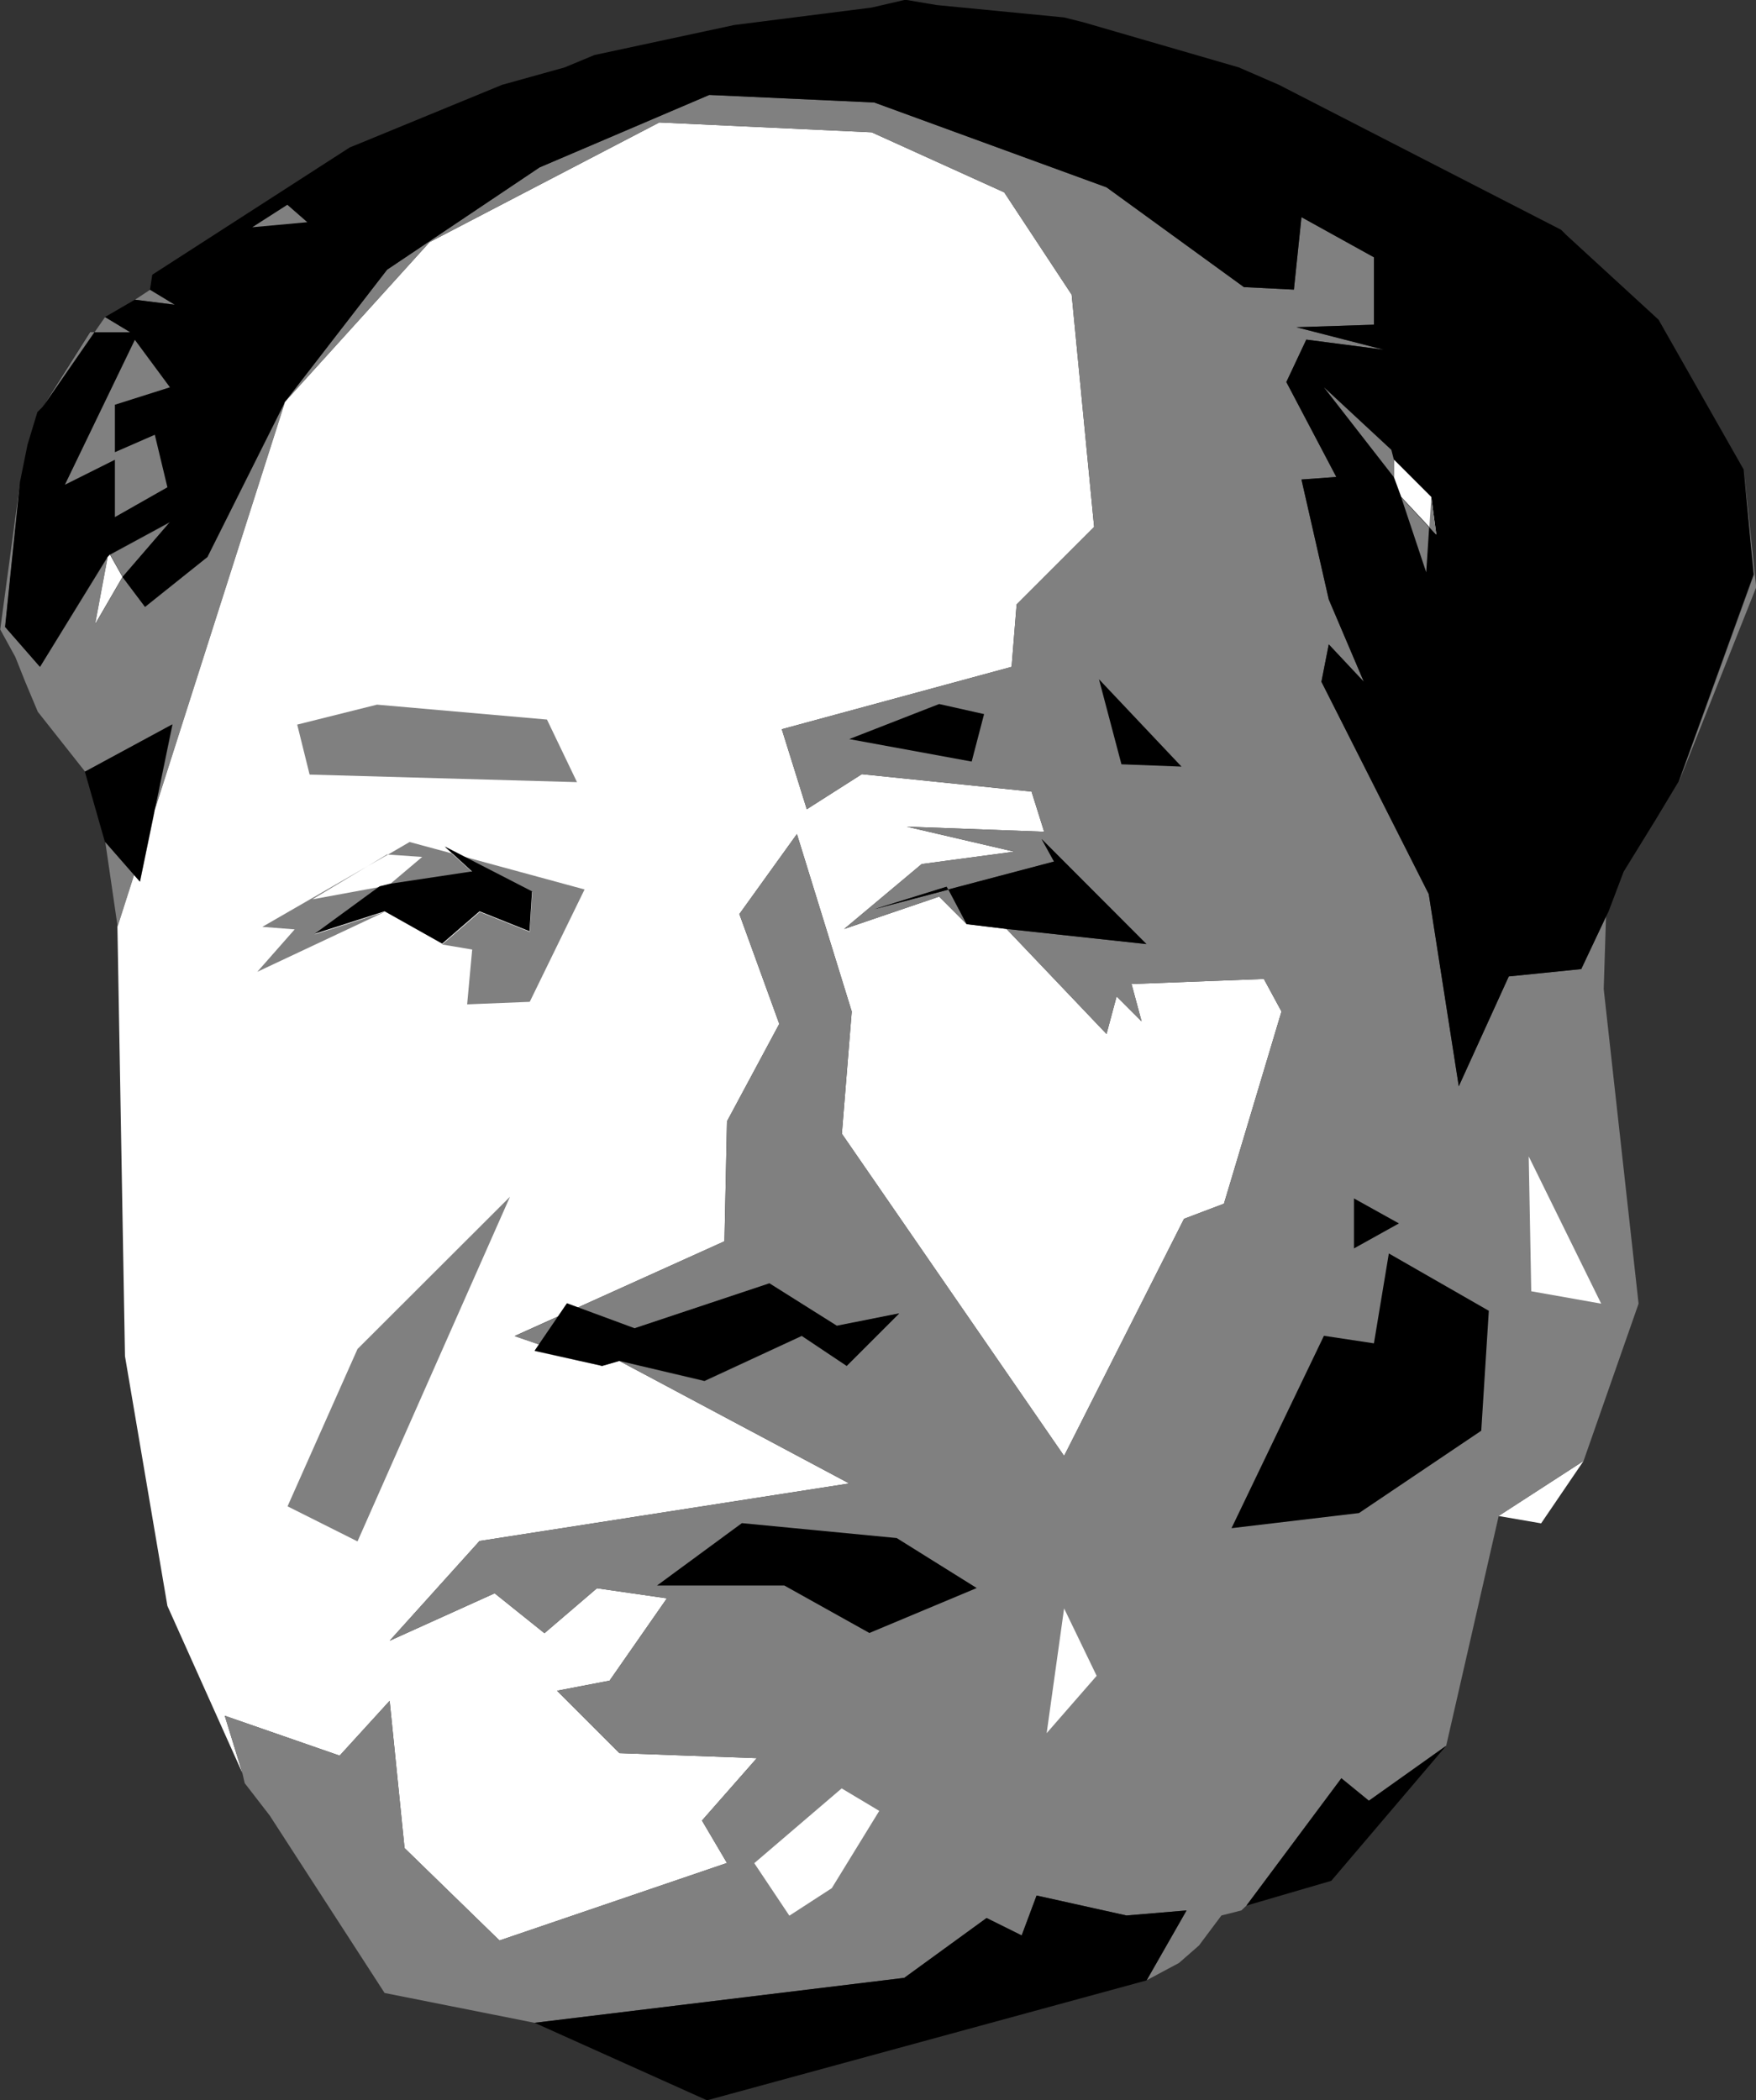 <?xml version="1.0" encoding="UTF-8" standalone="no"?>
<svg
   version="1.2"
   viewBox="0 0 836 1000"
   width="836"
   height="1000"
   id="svg1"
   sodipodi:docname="mao2.svg"
   inkscape:version="1.4 (86a8ad7, 2024-10-11)"
   xmlns:inkscape="http://www.inkscape.org/namespaces/inkscape"
   xmlns:sodipodi="http://sodipodi.sourceforge.net/DTD/sodipodi-0.dtd"
   xmlns="http://www.w3.org/2000/svg"
   xmlns:svg="http://www.w3.org/2000/svg">
  <rect x="0" y="0" width="836" height="1000" fill="#333333" stroke="none"/>
  <defs
     id="defs1" />
  <sodipodi:namedview
     id="namedview1"
     pagecolor="#505050"
     bordercolor="#eeeeee"
     borderopacity="1"
     inkscape:showpageshadow="0"
     inkscape:pageopacity="0"
     inkscape:pagecheckerboard="0"
     inkscape:deskcolor="#505050"
     inkscape:zoom="0.825"
     inkscape:cx="418.18182"
     inkscape:cy="500"
     inkscape:window-width="1920"
     inkscape:window-height="1027"
     inkscape:window-x="1912"
     inkscape:window-y="-8"
     inkscape:window-maximized="1"
     inkscape:current-layer="svg1" />
  <title
     id="title1">e23d0ab9b3aaea16187dacb8eb2ade56?impolicy=wcms_cro</title>
  <style
     id="style1">
		.s0 { opacity: 1;fill: #ffffff } 
		.s1 { fill: #7f7f7f } 
		.s2 { opacity: 1;fill: #000000 } 
	</style>
  <g
     id="Layer 1">
    <path
       id="Path 0"
       class="s0"
       d="m135.6 191.4l68.9-76.1 109.4-57 101.1 4.7 63.1 28.6 32.1 48.7 10.7 110.6-36.9 36.9-2.4 29.7-109.4 29.7 11.9 38.1 26.2-16.7 80.8 8.3 6 19.1-65.4-2.4 51.1 11.9-44 5.9-36.9 30.9 45.2-15.4 13.1 13.1 19 2.3 47.6 50 4.8-17.9 11.9 11.9-4.8-17.8 63-2.4 8.4 15.5-27.4 91.5-19 7.2-57.1 112.9-105.8-153.4 4.7-58.2-26.1-84.5-27.4 38.1 19 52.3-24.9 46.4-1.2 57.1-99.9 45.1 41.6 14.3 8.3-2.4 109.4 58.3-176 27.4-42.8 47.5 50-22.6 23.7 19 25-21.4 33.3 4.8-27.3 39.2-25 4.8 29.7 29.7 65.4 2.4-26.1 29.7 11.9 20.2-108.3 36.9-45.2-44-7.1-70.1-23.8 26.1-54.7-19 8.4 27.3-35.7-79.6-20.2-118.9-3.6-204.6zm-83.3 72.6l6 10.7-13.1 22.6 6-32.1zm661.1 457.8l40.5-26.2-20.2 29.7z"
       style="fill:#ffffff;opacity:1" />
    <path
       id="Path 1"
       fill-rule="evenodd"
       class="s1"
       d="m135.6 191.4l48.7-63 72.6-48.7 80.8-34.5 78.5 3.6 110.6 40.4 65.4 47.5 23.8 1.2 3.6-34.5 34.5 19.1v32.1l-36.9 1.2 41.6 10.7-36.9-4.8-9.5 20.2 23.8 45.2-16.6 1.2 13 57.1 16.7 39.2-16.7-17.8-3.5 17.8 51.1 101.1 14.3 91.5 23.8-52.3 34.5-3.5 11.8-25-1.1 34.5 16.6 149.8-26.2 74.9-40.4 26.2-25 109.4-36.8 26.1-13.1-10.7-45.2 60.7-2.4 2.3-9.5 2.4-10.7 14.3-9.5 8.3-15.5 8.3 19.1-33.3-28.6 2.4-42.8-9.5-7.1 19-16.7-8.3-39.2 28.5-176 21.4-71.4-14.2-54.7-84.5-11.9-15.4-1.1-4.8-8.4-27.3 54.7 19 23.8-26.1 7.1 70.1 45.2 44 108.3-36.9-11.9-20.2 26.1-29.7-65.4-2.4-29.7-29.7 25-4.8 27.3-39.2-33.3-4.8-25 21.4-23.7-19-50 22.6 42.8-47.5 176-27.4-109.4-58.3 40.5 9.6 46.3-21.5 21.4 14.3 25-25-29.7 6-32.1-20.2-64.2 21.4-27.1-10 69.9-31.6 1.2-57.1 24.9-46.4-19-52.3 27.4-38.1 26.1 84.5-4.7 58.2 105.8 153.4 57.1-112.9 19-7.2 27.4-91.5-8.4-15.5-63 2.4 4.8 17.8-11.9-11.9-4.8 17.9-47.6-50 66.6 7.2-49.9-50 5.9 10.7-50.3 13.3 8.7 16.5-13.1-13.1-45.2 15.4 36.9-30.9 44-5.9-51.1-11.9 65.4 2.4-6-19.1-80.8-8.3-26.2 16.7-11.9-38.1 109.4-29.7 2.4-29.7 36.9-36.9-10.7-110.6-32.1-48.7-63.1-28.6-101.1-4.7-109.4 57zm139.5 431.2l-9.2 4.1 4.1-6zm-18.4 17.6l30 10.2-32.1-7.1zm-11.7-4l20.9-9.4-9.2 13.4zm206.5-212.6l-0.8-1.4-34.5 10.7zm-387.2-280.9l7.1-4.7 11.9 7.1zm-5.9 132l10.7 14.3 29.7-23.8 36.9-73.7-61.9 193.9 8.4-40.5-41.6 22.6-22.6-28.6-6-14.3-4.7-11.8-7.2-13.1 9.5-70.2-7.1 69 16.6 19 32.2-52.3-6 32.1zm-2.4 166.5l-5.9-40.5 13.8 15.8zm7.9-24.6l9.9-31.1-7.1 34.3zm735.4-44.3l35.7-98.7-4.8-49.9 5.9 55.9zm-746.8-108.2l28.6-15.5-22.6 26.2z"
       style="fill:#808080;opacity:1" />
    <path
       id="Path 2"
       fill-rule="evenodd"
       class="s2"
       d="m415 3.6l15.5-3.6h1.2l14.2 2.4 60.7 5.9 9.5 2.4 73.7 21.4 19.1 8.3 134.3 69 2.4 2.4 44 40.4 40.5 71.3 4.7 50-35.7 98.7-10.7 17.8-15.4 25-7.2 19-1.2 2.4-11.8 25-34.5 3.5-23.8 52.3-14.3-91.5-51.1-101.1 3.5-17.8 16.7 17.8-16.7-39.2-13-57.1 16.6-1.2-23.8-45.2 9.5-20.2 36.9 4.8-41.6-10.7 36.9-1.2v-32.1l-34.5-19.1-3.6 34.5-23.8-1.2-65.4-47.5-110.6-40.4-78.5-3.6-80.8 34.5-72.6 48.7-48.7 63-36.9 73.8-29.7 23.7-10.7-14.2 22.6-26.2-28.6 15.5-1.2 1.2-32.1 52.3-16.6-19 7.1-69 3.6-17.8 4.7-15.5 2.4-2.4 22.6-35.7h19l-11.9-7.1 14.3-8.3 19 2.4-11.8-7.2 1.1-7.1 94-60.6 5.9-2.4 66.6-27.4 29.8-8.3 14.2-5.9 66.6-14.3zm-374.6 363.8l41.6-22.5-15.4 74.9-16.7-19.1zm419.8 72.6l-8.7-16.5 50.3-13.3-5.9-10.7 49.9 50-66.5-7.2zm-8.8-16.4l-35.2 9.3 34.4-10.7zm142 483.7l45.2-60.6 13.1 10.7 36.8-26.2-54.7 64.3zm-57.1 4.7l28.6-2.4-19 33.3-209.3 57.1-82.1-36.9 176-21.4 39.2-28.5 16.7 8.3 7.1-19z"
       style="fill:#000000;opacity:1" />
    <path
       id="Path 3"
       fill-rule="evenodd"
       class="s0"
       d="m663.6 227.1v-8.3l17.8 17.8 2.4 17.9-16.7-17.9zm-482.8 195l-32.1 6 35.7-21.4 16.6 1.2-15.4 13zm547 128.5l34.5 70.1-33.3-5.9zm-221.2 215.2l15.5 32.1-23.8 27.3zm-105.9 85.7l17.9 10.7-22.6 36.8-20.2 13.1-16.7-25z"
       style="fill:#ffffff;opacity:1" />
    <path
       id="Path 4"
       fill-rule="evenodd"
       class="s1"
       d="m136.8 97.5l9.5 8.3-26.2 2.4zm-116.5 96.3l24.7-35.7h-2.1zm24.7-35.6h16.9l-11.9-7.2zm-14.1 72.6l23.8-11.9v27.3l25-14.2-6-25-19 8.3v-22.6l26.2-8.3-16.7-22.6zm632.7-11.9l-1.2-4.7-32.1-29.8 33.3 42.8zm17.8 17.9l-0.9 14.2 3.3 3.6zm-1 14.3l-13.3-14.3 11.9 35.7zm-538.9 93.9l5.9 23.8 127.3 3.6-14.3-29.8-80.9-7.1zm8.3 99.9l31-22.6-32.1 5.9 26.3-15.8 9.7-5.5-0.4-0.1-9.3 5.6-50.1 28.9 15.4 1.2-17.8 20.2 60.6-28.5zm34.9-38l16.3 1.1-15.5 13.1 39.3-5.9-9.8-8.9-20-5.4zm35.9 0.9l32.8 16.9-1.2 19-23.8-9.5-17.9 15.5 14.3 2.4-2.4 26.1 29.8-1.2 26.1-53.5zm-8.8-4.5l3.4 3 5.4 1.5zm-41.6 239l-33.3 74.9 33.3 16.7 72.6-164.1z"
       style="fill:#808080;opacity:1" />
    <path
       id="Path 5"
       class="s2"
       d="m523.2 323.4l39.3 41.6-28.6-1.1zm-76.1 11.8l21.4 4.8-5.9 22.6-58.3-10.7zm-261.6 85.6l39.2-5.9-13-11.9 41.6 21.4-1.2 19-23.8-9.5-17.8 15.4-27.4-15.4-33.3 10.7 30.9-22.6zm459.1 149.8l21.4 11.9-21.4 11.9zm16.6 26.2l47.6 27.3-3.6 57.1-58.2 39.2-60.7 7.2 44-91.6 23.8 3.6zm-374.6 53.5l-32.1-7.2 15.4-22.6 32.2 11.9 64.2-21.4 32.1 20.2 29.7-5.9-25 25-21.4-14.3-46.3 21.4-40.5-9.5zm66.6 74.9l73.7 7.1 38.1 23.8-51.1 21.4-40.5-22.6h-60.6z"
       style="fill:#000000;opacity:1" />
  </g>
</svg>
